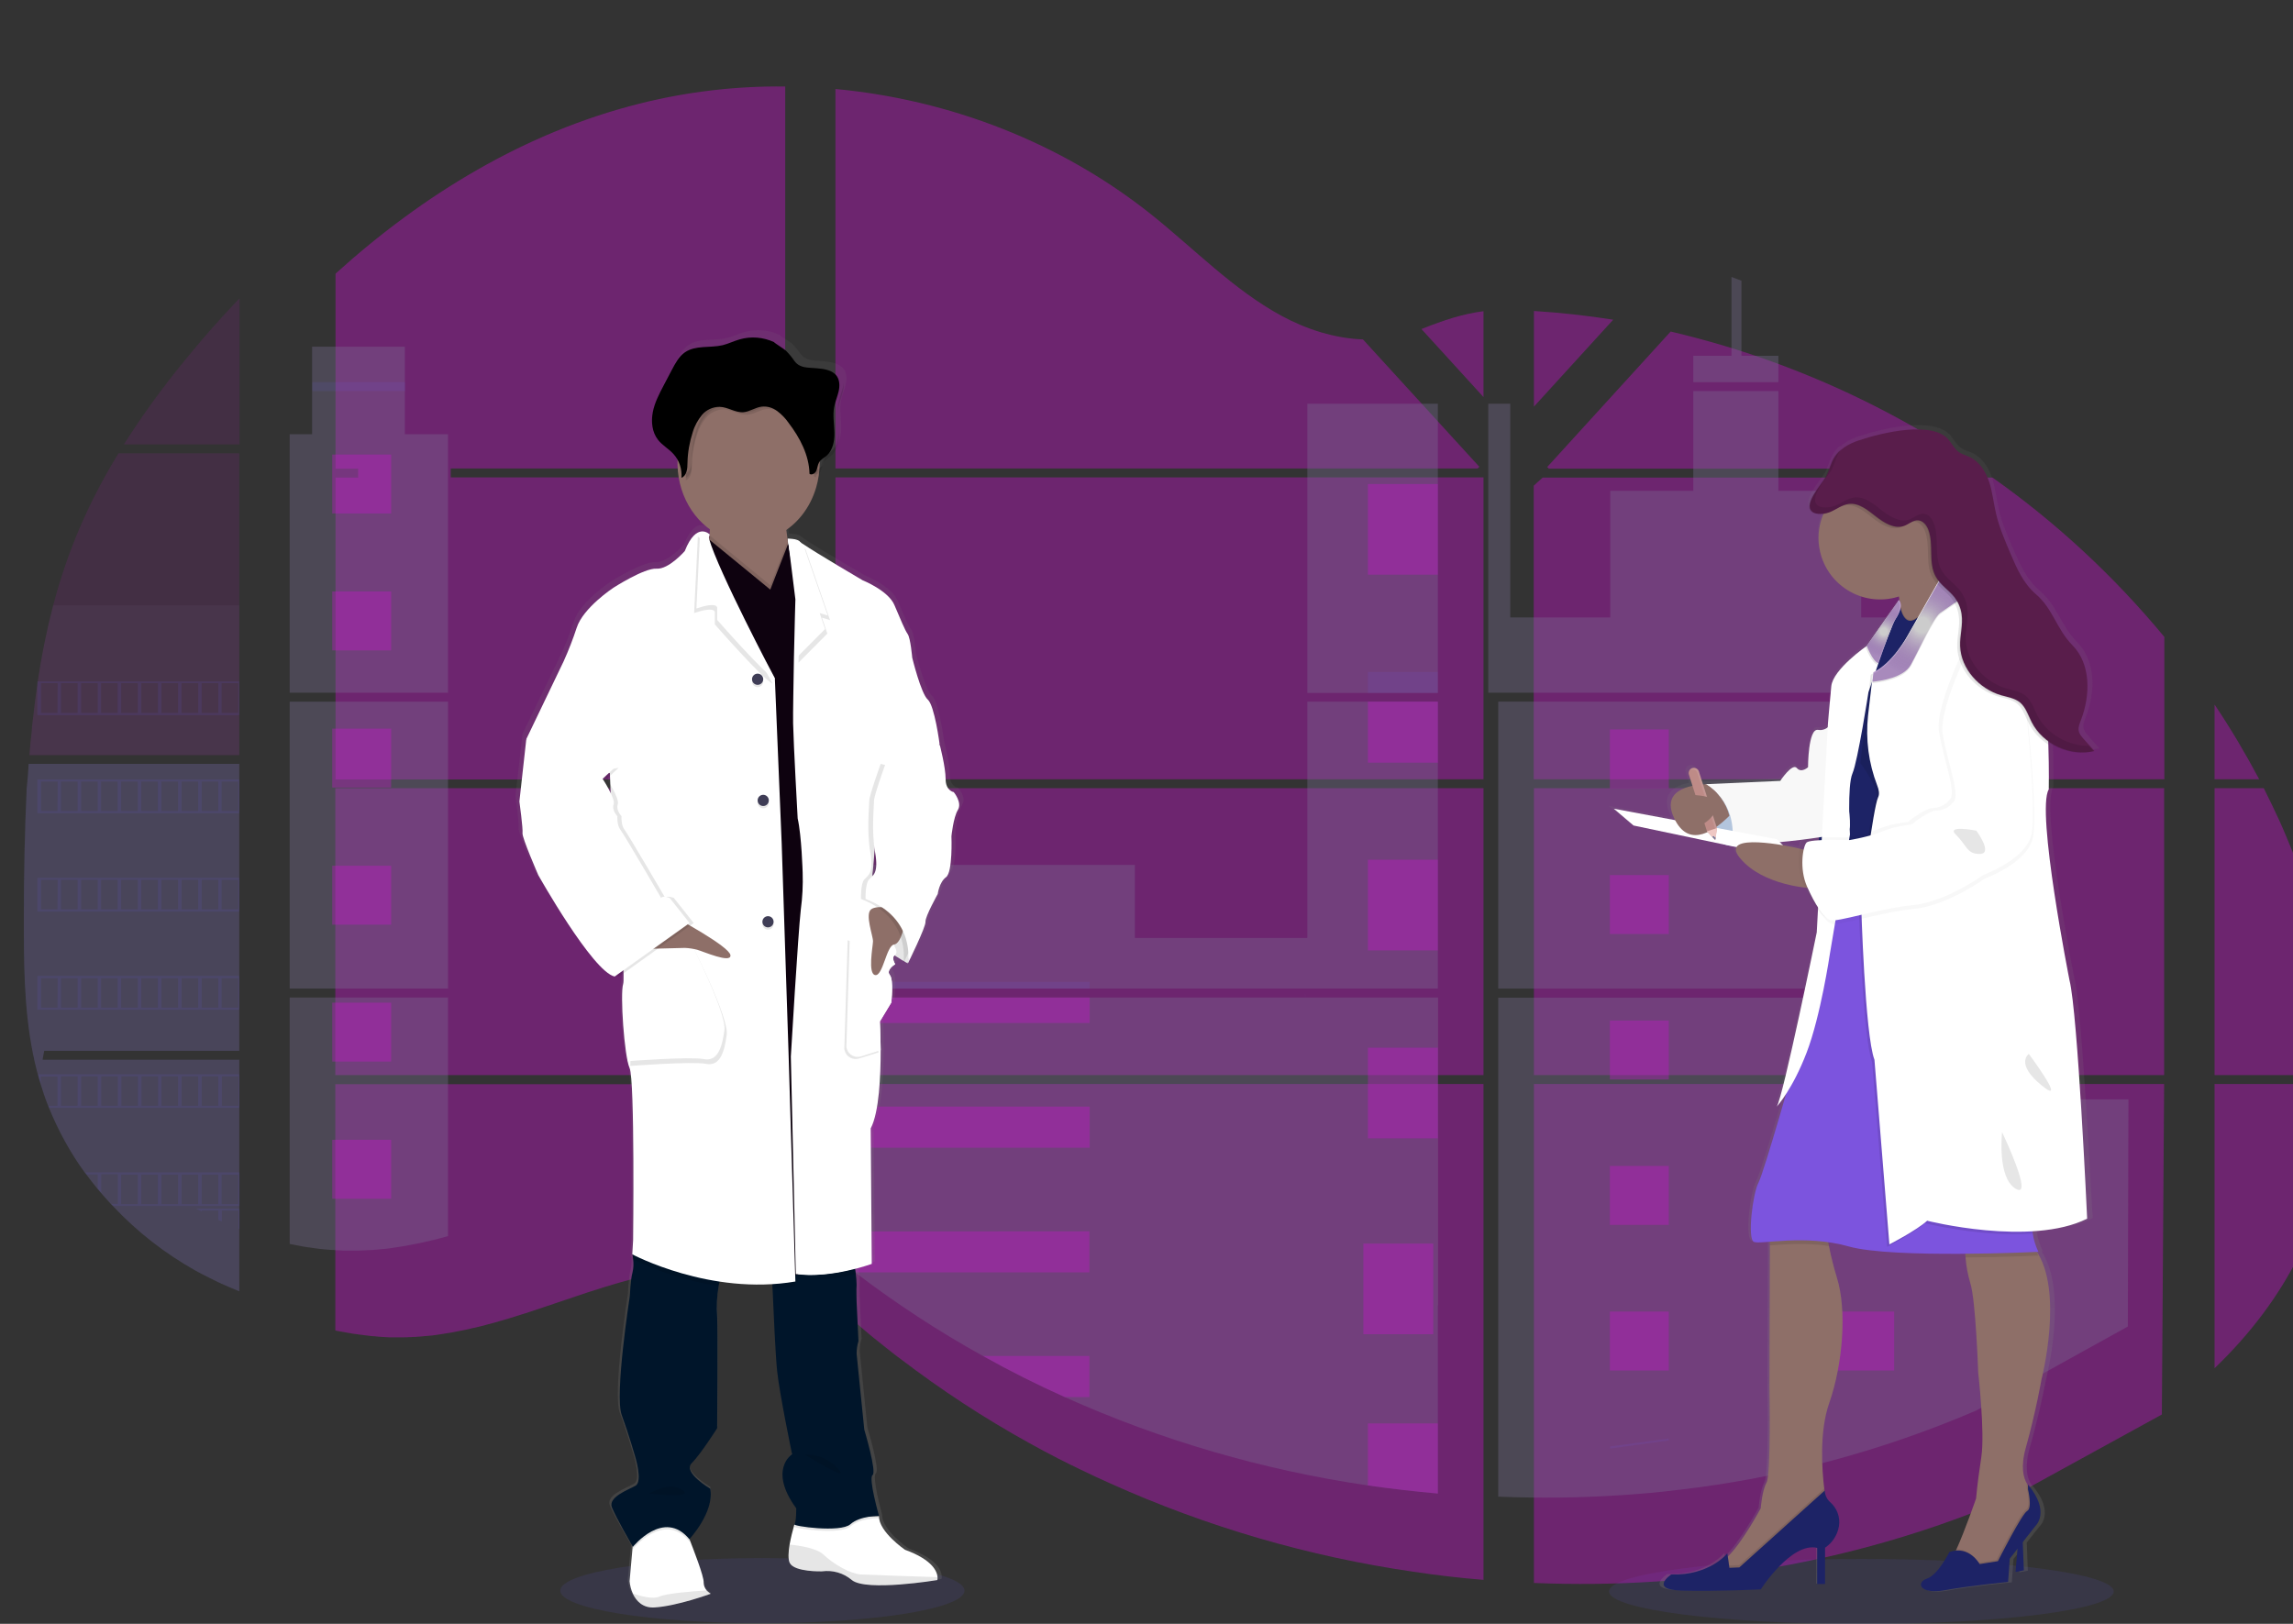 <?xml version="1.0" encoding="utf-8"?>
<!-- Generator: Adobe Illustrator 21.0.0, SVG Export Plug-In . SVG Version: 6.00 Build 0)  -->
<svg version="1.1" id="b098510b-f452-4b85-993b-a1bbfe267c61"
	 xmlns="http://www.w3.org/2000/svg" xmlns:xlink="http://www.w3.org/1999/xlink" x="0px" y="0px" viewBox="0 0 1105 782.7"
	 style="enable-background:new 0 0 1105 782.7;" xml:space="preserve">
<rect x="0" y="0" width="1105" height="782.7" fill="#333333" stroke="none"/>
<style type="text/css">
	.st0{opacity:0.1;fill:#6C63FF;enable-background:new    ;}
	.st1{opacity:0.1;fill:#DB0CDE;enable-background:new    ;}
	.st2{opacity:0.35;fill:#DB0CDE;}
	.st3{opacity:0.1;fill:#7C7194;enable-background:new    ;}
	.st4{opacity:0.25;fill:#7C7194;enable-background:new    ;}
	.st5{opacity:0.35;fill:#7C7194;enable-background:new    ;}
	.st6{opacity:0.36;fill:#7C7194;enable-background:new    ;}
	.st7{opacity:0.35;fill:#7C7194;}
	.st8{opacity:0.3;fill:#DB0CDE;}
	.st9{fill:url(#SVGID_1_);}
	.st10{fill:#FFFFFF;}
	.st11{opacity:0.1;enable-background:new    ;}
	.st12{fill:#8E6F68;}
	.st13{fill:#00152A;}
	.st14{opacity:0.1;fill:#8E6F68;enable-background:new    ;}
	.st15{fill:#0E020F;}
	.st16{fill:#3F3D56;}
	.st17{opacity:0.1;}
	.st18{fill:#535461;}
	.st19{fill:#9D9CB5;}
	.st20{fill:none;stroke:#535461;stroke-width:2;stroke-miterlimit:10;}
	.st21{fill:url(#SVGID_2_);}
	.st22{fill:#1D2366;}
	.st23{fill:#7C54DE;}
	.st24{fill:#C7DAF5;}
	.st25{opacity:3.000000e-02;enable-background:new    ;}
	.st26{fill:#FFB0B1;}
	.st27{fill:url(#SVGID_3_);}
	.st28{fill:#591D4B;}
	.st29{fill:url(#SVGID_4_);}
	.st30{fill:#BE8B87;}
	.st31{opacity:0.1;fill:#FFFFFF;enable-background:new    ;}
	.st32{fill:#EFC8C4;}
	.st33{fill:#727A9C;}
</style>
<title>medicine</title>
<ellipse class="st0" cx="367.4" cy="766.7" rx="97.4" ry="15.7"/>
<ellipse class="st0" cx="897" cy="767.1" rx="121.6" ry="15.7"/>
<path class="st0" d="M13.8,368.2h101.5v138.3H21.3c-0.3,1.4-0.5,2.8-0.8,4.3h94.8v111.6c-0.2,0-0.3-0.1-0.5-0.2
	c-2.7-1.1-5.3-2.2-8-3.4l-1.7-0.8c-2.7-1.3-5.3-2.6-8-4c-0.9-0.5-1.9-1-2.8-1.5c-14.8-8.3-28.3-18.8-39.9-31.2c-0.3-0.3-0.7-0.7-1-1
	c-1.6-1.8-3.2-3.5-4.8-5.4l-1.7-2c-1.8-2.2-3.6-4.5-5.3-6.8c-0.3-0.3-0.5-0.7-0.8-1c-7-9.6-12.7-20.1-17.2-31.1
	c-0.1-0.3-0.3-0.7-0.4-1c-1.4-3.5-2.6-7.1-3.7-10.7c-0.5-1.5-0.9-3-1.3-4.6c-0.1-0.5-0.3-0.9-0.4-1.4c-5.7-22.2-6.3-45.2-6.3-68.1
	c0-2.7,0-5.4,0-8c0-9.3,0.1-18.6,0.3-27.9c0-2.4,0.1-4.8,0.2-7.2c0.1-6.1,0.3-12.3,0.6-18.4c0.1-1.7,0.1-3.4,0.2-5.1
	c0-1,0-2,0.2-2.9C13.4,375.3,13.6,371.7,13.8,368.2z"/>
<path class="st1" d="M115.3,214.2H59.7c9-14.2,18.9-27.8,29.6-40.8c8.3-10.2,17-20.1,26.1-29.6V214.2z"/>
<path class="st1" d="M115.3,218.5v145.5H14.2c0-0.4,0.1-0.9,0.1-1.3c0.1-1.1,0.2-2.3,0.3-3.4c0.1-1.3,0.2-2.7,0.4-4s0.3-2.9,0.4-4.4
	s0.3-2.9,0.5-4.4s0.3-2.9,0.5-4.3s0.3-2.9,0.5-4.3c0.2-1.2,0.3-2.4,0.5-3.6c0.2-1.7,0.5-3.4,0.7-5.1c0-0.3,0.1-0.5,0.1-0.8
	c1.8-12.3,4.3-24.5,7.4-36.5c3.3-12.6,7.5-25,12.6-37c5.4-12.6,11.7-24.7,18.9-36.4L115.3,218.5z"/>
<path class="st2" d="M161.6,379.9v138.3h216.8V379.9H161.6z M161.6,522.5v118.8c1.2,0.3,2.5,0.5,3.7,0.7c1.7,0.3,3.3,0.6,5,0.9
	c0.3,0,0.6,0.1,1,0.1c0.7,0.1,1.3,0.2,2,0.3c1.7,0.2,3.3,0.4,5,0.6c0.8,0.1,1.6,0.2,2.4,0.2l1.9,0.2l0,0c1.1,0.1,2.1,0.1,3.1,0.2
	c0.6,0,1.3,0.1,1.9,0.1c0.5,0,1,0,1.5,0s1.3,0,1.9,0c0.9,0,1.7,0,2.6,0h1.1c0.9,0,1.7,0,2.6-0.1h0.1c0.6,0,1.2,0,1.8-0.1
	c0.2,0,0.3,0,0.5,0c0.5,0,1,0,1.5-0.1h0.4l3.4-0.3c1.1-0.1,2.2-0.2,3.3-0.3l2.3-0.3c9.3-1.3,18.4-3.3,27.4-5.8
	c20.2-5.6,40-13.5,60.2-19.3c26.1-7.5,55-11.1,80.3-2v-93.7H161.6z M378.4,225.9V41.7c-23.7-0.3-47.4,2.5-70.4,8.3
	c-54.9,13.8-104.1,43.7-146.3,81.9v94h10.9v4.3h-10.9v145.5h216.8V230.1H217.2v-4.3H378.4z M656.8,163.6
	c-13.6-0.5-27.1-4.8-39.3-11.4c-23.3-12.7-42-32.3-62.8-48.9c-43.3-34.5-97-55.3-152.1-60.4v182.9h309.5l0.8-0.8L656.8,163.6z
	 M685,158.6l29.9,32.8V150C704.9,151.3,696.1,154.2,685,158.6L685,158.6z M714.9,670.8V522.5h-63.7c-0.2-0.6-0.3-1.3-0.5-1.9
	c0.2,0.6,0.3,1.3,0.5,1.9H402.6v107.3c2.4,1.8,4.7,3.6,7,5.5l0,0c2.5,2,5,4.1,7.4,6.2l2.5,2.1c1.2,1,2.4,2,3.6,2.9
	c2.4,1.9,4.8,3.9,7.3,5.8c1.2,1,2.5,1.9,3.7,2.8c19.5,14.9,40.1,28.4,61.6,40.3c4.8,2.7,9.7,5.3,14.6,7.8c3.3,1.7,6.6,3.3,9.9,4.9
	c5,2.4,10,4.8,15,7l0,0c46.5,20.9,95.6,35.2,146,42.5c11.2,1.7,22.4,3,33.7,3.9L714.9,670.8l1,0L714.9,670.8z M402.6,230.1v145.5
	h312.3V230.1H402.6z M402.6,379.9v138.3h312.3V379.9H402.6z M739.2,149.9V196l38.2-41.9C764.7,152.1,752,150.7,739.2,149.9
	L739.2,149.9z M739.2,379.9v138.3h303.7V379.9L739.2,379.9z M1041.8,681.8l1.1-159.3H739.2V763c19.6,0.8,39.2,0.6,58.7-0.7l0,0h0.3
	c9.3-0.6,18.6-1.4,27.9-2.6h0.2c49.3-5.7,97.6-18.6,143.2-38.2 M1101.5,402.6c-1.1-2.7-2.3-5.4-3.5-8c-2.3-5-4.7-9.9-7.1-14.7h-23.7
	v138.3h59.9C1127,479,1117.1,439,1101.5,402.6L1101.5,402.6z M1067.2,522.5v137c16.9-16.2,31.1-34.7,41.4-55.8
	c12.3-25.5,18-53.1,18.5-81.2L1067.2,522.5z M1067.2,339.6v36h21.5C1082.1,363.2,1075,351.2,1067.2,339.6L1067.2,339.6z M861.2,177
	c-1.6-0.6-3.2-1.2-4.8-1.8c-16.8-6.2-33.9-11.3-51.3-15.4l-58.4,64.1l0,0l-1.1,1.2l0.8,0.8h207.8C925.2,205.9,894,189.5,861.2,177
	L861.2,177z M960.2,230.2H743.4l-4.3,3.9v141.5h37.3h0.1l0,0H1043V307C1018.9,277.9,991.1,252,960.2,230.2L960.2,230.2z"/>
<path class="st3" d="M115.3,291.8v72.1H14.2c0-0.4,0.1-0.9,0.1-1.3c0.1-1.1,0.2-2.3,0.3-3.4c0.1-1.3,0.2-2.7,0.4-4s0.3-2.9,0.4-4.4
	s0.3-2.9,0.5-4.4s0.3-2.9,0.5-4.3s0.3-2.9,0.5-4.3c0.2-1.2,0.3-2.4,0.5-3.6c0.2-1.7,0.5-3.4,0.7-5.1c0-0.3,0.1-0.5,0.1-0.8
	c1.8-12.3,4.3-24.5,7.4-36.5L115.3,291.8z"/>
<path class="st4" d="M13.8,368.2h101.5v138.3H21.3c-0.3,1.4-0.5,2.8-0.8,4.3h94.8v111.6c-0.2,0-0.3-0.1-0.5-0.2
	c-2.7-1.1-5.3-2.2-8-3.4l-1.7-0.8c-2.7-1.3-5.3-2.6-8-4c-0.9-0.5-1.9-1-2.8-1.5c-14.8-8.3-28.3-18.8-39.9-31.2c-0.3-0.3-0.7-0.7-1-1
	c-1.6-1.8-3.2-3.5-4.8-5.4l-1.7-2c-1.8-2.2-3.6-4.5-5.3-6.8c-0.3-0.3-0.5-0.7-0.8-1c-7-9.6-12.7-20.1-17.2-31.1
	c-0.1-0.3-0.3-0.7-0.4-1c-1.4-3.5-2.6-7.1-3.7-10.7c-0.5-1.5-0.9-3-1.3-4.6c-0.1-0.5-0.3-0.9-0.4-1.4c-5.7-22.2-6.3-45.2-6.3-68.1
	c0-2.7,0-5.4,0-8c0-9.3,0.1-18.6,0.3-27.9c0-2.4,0.1-4.8,0.2-7.2c0.1-6.1,0.3-12.3,0.6-18.4c0.1-1.7,0.1-3.4,0.2-5.1
	c0-1,0-2,0.2-2.9C13.4,375.3,13.6,371.7,13.8,368.2z"/>
<polygon class="st5" points="215.9,209.3 215.9,333.9 139.6,333.9 139.6,209.3 150.4,209.3 150.4,167.1 195.1,167.1 195.1,209.3 "/>
<rect x="139.6" y="338.2" class="st6" width="76.3" height="138.3"/>
<path class="st5" d="M139.6,480.8h76.3v115c-9,2.6-18.2,4.5-27.4,5.8l-2.3,0.3c-1.1,0.1-2.2,0.2-3.3,0.3s-2.2,0.2-3.4,0.3h-0.4
	c-0.5,0-1,0.1-1.5,0.1h-0.5c-0.6,0-1.2,0.1-1.8,0.1l0,0c-0.9,0-1.7,0.1-2.6,0.1c-0.4,0-0.7,0-1.1,0c-0.9,0-1.7,0-2.6,0h-1.9
	c-0.5,0-1,0-1.5,0l-1.9-0.1c-1,0-2.1-0.1-3.1-0.2l0,0l-1.9-0.1l-2.4-0.2c-1.7-0.2-3.4-0.3-5-0.6l-2-0.3l-1-0.1
	c-1.7-0.3-3.3-0.5-5-0.9c-1.2-0.2-2.4-0.5-3.7-0.7L139.6,480.8z"/>
<rect x="630" y="194.6" class="st5" width="62.9" height="139.4"/>
<polygon class="st7" points="692.9,338.2 692.9,476.5 380.6,476.5 380.6,416.9 546.9,416.9 546.9,452.1 630,452.1 630,338.2 "/>
<path class="st7" d="M693.9,629.1h-1v90.8c-11.3-1-22.5-2.3-33.7-3.9c-50.4-7.4-99.6-21.7-146.1-42.6c-13.4-6-26.6-12.6-39.4-19.8
	c-21.5-11.9-42.1-25.4-61.6-40.3c-4.9-3.8-9.7-7.6-14.5-11.5c-3.3-2.7-6.6-5.5-9.9-8.3c-2.3-1.9-4.6-3.7-7-5.5V480.8h248.6
	c-0.2-0.6-0.3-1.3-0.5-1.9c0.2,0.6,0.4,1.3,0.5,1.9h63.7v148.3C693.2,629.1,693.5,629.1,693.9,629.1z"/>
<path class="st5" d="M857,184.2h-41v-12.7h18.4v-38c1.6,0.6,3.2,1.2,4.8,1.8v36.2H857V184.2z"/>
<path class="st5" d="M955.8,333.9H754.5c0,0,0,0,0.1,0l-0.1,0h-37.3V194.6h10.6v103H776v-61H816v-48.1h41v48.1h39.9v61h58.8V333.9z"
	/>
<path class="st5" d="M722,338.2v138.3h238.6V338.2H722z M1025.4,639.4l0.3-109.5h-65.1v-49H722v240.5c19.6,0.8,39.2,0.6,58.7-0.7
	l0,0h0.3c9.3-0.6,18.6-1.4,27.9-2.6h0.2c49.3-5.7,97.6-18.6,143.2-38.2"/>
<rect x="659.2" y="233.3" class="st8" width="33.7" height="43.7"/>
<rect x="659.2" y="323.9" class="st0" width="33.7" height="10.1"/>
<rect x="659.2" y="338.2" class="st8" width="33.7" height="29.4"/>
<rect x="659.2" y="414.4" class="st8" width="33.7" height="43.7"/>
<rect x="659.2" y="505" class="st8" width="33.7" height="43.7"/>
<path class="st8" d="M690.7,632.9c0.3,0,0.7,0,1,0.1L690.7,632.9v10.2H657v-43.7h33.7V632.9z"/>
<path class="st8" d="M692.9,686.1v33.8c-11.3-1-22.5-2.3-33.7-3.9v-29.9H692.9z"/>
<rect x="380.6" y="473.3" class="st0" width="144.5" height="3.2"/>
<rect x="380.6" y="480.8" class="st8" width="144.5" height="12.3"/>
<rect x="380.6" y="533.4" class="st8" width="144.5" height="19.8"/>
<path class="st8" d="M525,593.5v19.8H412c-4.9-3.7-9.8-7.6-14.5-11.5c-3.3-2.7-6.6-5.5-9.9-8.2L525,593.5z"/>
<path class="st8" d="M525,653.6v19.8h-11.9c-13.4-6-26.5-12.6-39.4-19.8L525,653.6z"/>
<rect x="775.8" y="351.6" class="st8" width="28.4" height="28.4"/>
<rect x="160.1" y="219.1" class="st8" width="28.4" height="28.4"/>
<rect x="160.1" y="285.1" class="st8" width="28.4" height="28.4"/>
<rect x="160.1" y="351.2" class="st8" width="28.4" height="28.4"/>
<rect x="160.1" y="417.3" class="st8" width="28.4" height="28.4"/>
<rect x="160.1" y="483.3" class="st8" width="28.4" height="28.4"/>
<rect x="160.1" y="549.4" class="st8" width="28.4" height="28.4"/>
<rect x="884.4" y="351.6" class="st0" width="28.4" height="28.4"/>
<rect x="775.8" y="421.8" class="st8" width="28.4" height="28.4"/>
<rect x="884.4" y="421.8" class="st0" width="28.4" height="28.4"/>
<rect x="775.8" y="491.9" class="st8" width="28.4" height="28.4"/>
<rect x="884.4" y="491.9" class="st0" width="28.4" height="28.4"/>
<rect x="775.8" y="562" class="st8" width="28.4" height="28.4"/>
<rect x="884.4" y="562" class="st0" width="28.4" height="28.4"/>
<rect x="775.8" y="632.2" class="st8" width="28.4" height="28.4"/>
<rect x="884.4" y="632.2" class="st8" width="28.4" height="28.4"/>
<polygon class="st0" points="776,698.2 775.9,697.2 804.1,693.4 804.2,694.3 "/>
<path class="st0" d="M18,328.4v16.3h97.3v-16.3H18z M27.7,343.6h-7.9v-14.3h8L27.7,343.6z M37.4,343.6h-8v-14.3h8V343.6z
	 M47.1,343.6h-8v-14.3h8V343.6z M56.7,343.6h-8v-14.3h8L56.7,343.6z M66.4,343.6h-8v-14.3h8V343.6z M76.1,343.6h-8v-14.3h8V343.6z
	 M85.8,343.6h-8v-14.3h8V343.6z M95.5,343.6h-8v-14.3h8V343.6z M105.2,343.6h-8v-14.3h8V343.6z M114.8,343.6h-8v-14.3h8V343.6z"/>
<path class="st0" d="M18,375.7V392h97.3v-16.3H18z M27.7,390.9h-7.9v-14.2h8L27.7,390.9z M37.4,390.9h-8v-14.2h8V390.9z M47.1,390.9
	h-8v-14.2h8V390.9z M56.7,390.9h-8v-14.2h8L56.7,390.9z M66.4,390.9h-8v-14.2h8V390.9z M76.1,390.9h-8v-14.2h8V390.9z M85.8,390.9
	h-8v-14.2h8V390.9z M95.5,390.9h-8v-14.2h8V390.9z M105.2,390.9h-8v-14.2h8V390.9z M114.8,390.9h-8v-14.2h8V390.9z"/>
<path class="st0" d="M18,423.1v16.3h97.3v-16.3H18z M27.7,438.3h-7.9v-14.2h8L27.7,438.3z M37.4,438.3h-8v-14.2h8V438.3z
	 M47.1,438.3h-8v-14.2h8V438.3z M56.7,438.3h-8v-14.2h8L56.7,438.3z M66.4,438.3h-8v-14.2h8V438.3z M76.1,438.3h-8v-14.2h8V438.3z
	 M85.8,438.3h-8v-14.2h8V438.3z M95.5,438.3h-8v-14.2h8V438.3z M105.2,438.3h-8v-14.2h8V438.3z M114.8,438.3h-8v-14.2h8V438.3z"/>
<path class="st0" d="M18,470.4v16.3h97.3v-16.3H18z M27.7,485.7h-7.9v-14.2h8L27.7,485.7z M37.4,485.7h-8v-14.2h8V485.7z
	 M47.1,485.7h-8v-14.2h8V485.7z M56.7,485.7h-8v-14.2h8L56.7,485.7z M66.4,485.7h-8v-14.2h8V485.7z M76.1,485.7h-8v-14.2h8V485.7z
	 M85.8,485.7h-8v-14.2h8V485.7z M95.5,485.7h-8v-14.2h8V485.7z M105.2,485.7h-8v-14.2h8V485.7z M114.8,485.7h-8v-14.2h8V485.7z"/>
<path class="st0" d="M18.4,517.8c0.4,1.5,0.8,3.1,1.3,4.6v-3.5h8V533h-4.3c0.1,0.3,0.3,0.7,0.4,1h91.5v-16.2H18.4z M37.4,533h-8
	v-14.2h8V533z M47.1,533h-8v-14.2h8V533z M56.8,533h-8v-14.2h8L56.8,533z M66.5,533h-8v-14.2h8V533z M76.2,533h-8v-14.2h8V533z
	 M85.8,533h-8v-14.2h8V533z M95.5,533h-8v-14.2h8V533z M105.2,533h-8v-14.2h8V533z M114.9,533h-8v-14.2h8V533z"/>
<path class="st0" d="M41,565.1c0.3,0.3,0.5,0.7,0.8,1h5.3v6.8c0.6,0.7,1.1,1.4,1.7,2v-8.9h8v14.3h-3.2c0.3,0.3,0.6,0.7,1,1h60.8
	v-16.2H41z M66.4,580.4h-8v-14.2h8V580.4z M76.1,580.4h-8v-14.2h8V580.4z M85.8,580.4h-8v-14.2h8V580.4z M95.5,580.4h-8v-14.2h8
	V580.4z M105.2,580.4h-8v-14.2h8V580.4z M114.8,580.4h-8v-14.2h8V580.4z"/>
<path class="st0" d="M94.4,582.5c0.9,0.5,1.8,1,2.8,1.5v-0.5h8v4.5l1.7,0.8v-5.3h8v8.7c0.2,0.1,0.3,0.1,0.5,0.2v-9.8L94.4,582.5z"/>
<path class="st0" d="M754.5,333.9L754.5,333.9L754.5,333.9L754.5,333.9z M692.9,629.1L692.9,629.1h1H692.9z M628.6,478.9
	c0.2,0.6,0.3,1.3,0.5,1.9l0,0C629,480.2,628.8,479.5,628.6,478.9z M754.5,333.9L754.5,333.9L754.5,333.9L754.5,333.9z M150.5,184.2
	v4.3h44.7v-4.3H150.5z M692.9,629.1L692.9,629.1h1H692.9z M628.6,478.9c0.2,0.6,0.3,1.3,0.5,1.9l0,0
	C629,480.2,628.8,479.5,628.6,478.9z M754.5,333.9L754.5,333.9L754.5,333.9L754.5,333.9z M692.9,629L692.9,629h1H692.9z
	 M628.6,478.9c0.2,0.6,0.3,1.3,0.5,1.9l0,0C629,480.2,628.8,479.5,628.6,478.9z"/>
<linearGradient id="SVGID_1_" gradientUnits="userSpaceOnUse" x1="403.581" y1="-49.479" x2="403.581" y2="565.841" gradientTransform="matrix(1 0 0 -1 -47.24 725.37)">
	<stop  offset="0" style="stop-color:#808080;stop-opacity:0.25"/>
	<stop  offset="0.54" style="stop-color:#808080;stop-opacity:0.12"/>
	<stop  offset="1" style="stop-color:#808080;stop-opacity:0.1"/>
</linearGradient>
<path class="st9" d="M461.6,379.7c0,0-3.9-0.5-3.9-6.3s-2.8-16.5-2.8-16.5l0,0c0,0-2.4-18.7-5.8-21.6s-7.7-20.3-7.7-20.3
	s-0.7-9.4-2.3-11.5s-3.5-7-6.6-14.1s-15.6-12-15.6-12s-22.7-13.2-29.1-17.5l0,0c-0.6-0.4-1.1-0.8-1.6-1.2c-1.1-1.5-6-1.5-6-1.5
	c-0.5-3.2-1-6.9-1.2-10.3c0-0.4,0-0.7,0-1.1c7.2-4.2,12.6-10.9,15.2-18.8c0.1-0.4,0.2-0.8,0.3-1.2c0.9-0.3,1.6-0.9,2-1.8
	c0.6-1.3,0.6-2.8,1.3-4c0.8-1.4,2.4-2.2,3.7-3.3c3.2-2.7,4-7.3,3.9-11.4c-0.1-3.4-0.6-6.7-0.4-10.1l0.1-0.8c0.1-0.5,0.1-1,0.2-1.5
	c0.5-2.5,1.6-4.8,2.2-7.3s0.7-5.2-0.7-7.4c-2-3.1-6.3-3.7-10.1-4.1c-4.3-0.4-8,0.1-10.8-3.4c-1.3-1.8-2.7-3.6-4.3-5.2
	c-0.6-0.5-6-3.8-6-4.1c-5.3-2.5-11.3-2.9-17-1.3c-2.8,0.8-5.5,2.2-8.3,2.8c-6.2,1.5-13.3-0.1-18.5,3.4c-2.9,2-4.7,5.2-6.3,8.3
	c-1.3,2.6-2.7,5.1-4.1,7.6c-2.2,4.2-4.5,8.4-5.4,13.1c-0.2,1-0.3,2-0.4,3.1l0,0v0c0,0.4,0,0.7,0,1.1v0.5c0,0.4,0,0.7,0.1,1
	s0,0.4,0.1,0.6s0.1,0.7,0.1,1s0.2,0.9,0.3,1.3c0,0.2,0.1,0.4,0.2,0.5c0.1,0.3,0.2,0.7,0.4,1c0.1,0.2,0.1,0.4,0.2,0.5
	c0.1,0.4,0.3,0.7,0.5,1c0.1,0.1,0.1,0.3,0.2,0.4c0.3,0.5,0.6,0.9,0.9,1.3c2.1,2.7,5.3,4.4,7.6,6.9c0,0.1,0,0.2,0,0.3
	c0,0.3,0,0.5,0,0.8c0.3,11.3,6.1,21.8,15.6,28c0,0.4,0,0.8,0.1,1.1c0.2,3,0.2,5.9-0.1,8.9c-0.8-1-2-1.5-3.3-1.5
	c-0.4,0-0.9,0-1.3,0.1l-0.1-0.1l0,0v0.1c-2.2,0.5-4.9,2.8-7.5,9.3c0,0-7.9,8.9-13.9,8.5s-21.2,9.2-21.2,9.2s-14.8,9.6-18,19.4
	c-1.8,5.6-3.9,11-6.4,16.3l-18.3,37.8l0,0l-3.4,30c0,0,1.9,13.3,1.5,15.4s7.7,20.3,7.7,20.3s26.6,46.8,37.5,49.2l0.8-0.5
	c0.5,0.2,1,0.4,1.5,0.5l2.2-1.6c0.1,1.8,0.1,3.5-0.2,5.3c-1.5,4.6,0.6,34.8,3.2,40.7s1.7,83.4,1.7,83.4l-0.4,6.8c0,0,0,0.2,0.1,0.6
	l-0.1,1.6l0.3,0.1c0.3,2.2,0.2,4.4-0.3,6.5c-0.9,3-1.3,11.5-1.3,11.5s-7.5,47.9-3.9,57.5s6.6,20.2,6.6,20.2s3.8,12,0.2,14
	s-13.7,5.5-11.6,10.5c1.9,4.6,9.1,17,10.2,18.8l-0.1,1l-1.5,15.9c0.2,2.1,0.8,4.2,1.7,6.1c1.6,3.5,4.7,7.1,10.7,6.7
	c1-0.1,2.2-0.2,3.3-0.3c10.9-1.5,24.3-6.3,24.3-6.3c-0.7-0.4-1.3-1-1.9-1.6l0,0c-1.1-1-1.7-2.5-1.7-4c0.2-2.9-5.3-16.7-6.6-20.1
	c-0.2-0.5-0.3-0.8-0.3-0.8s12.4-12.9,10.3-24.4c0,0-13.7-8-9.2-12.4s12.6-17,12.6-17s0.4-47.2,0-54.2c-0.4-4.9-0.2-9.8,0.7-14.6
	c0.1-0.7,0.3-1.4,0.5-2.1c6.2,0.9,12.5,1.4,18.8,1.4c2.3,0,4.6,0,7-0.1c0,0.7,0,1.4,0.1,2.2c0.5,11.7,1.5,32.2,2.3,39.8
	c1.1,10.9,7.3,40.3,7.3,40.3s-11.8,7.6,2.1,26.3c0,0,0,6.8-0.9,7.8l0,0c-1,3.2-1.8,6.5-2.4,9.8c-0.6,3.5-0.8,7.1,0.1,8.9
	c2.3,4.4,15.8,4.1,15.8,4.1l0,0l0.3-0.1c5.1-0.5,10.3,1,14.3,4.3c5.1,4.1,24.6,2.3,35.1,1c4.1-0.5,6.9-1,6.9-1
	c0.1-0.5,0.2-1,0.1-1.4l0,0c-0.1-2.6-2.1-8.3-15.9-13.3c0,0-12.9-8.7-12.8-16.3h-0.3h-1.5c1.1-0.1,1.8,0,1.8,0s-5.1-18.5-3-20
	s-4.1-22-4.1-22s-3.5-34.4-3.7-36.8c0-2.1,0.3-4.1,0.9-6.1l-0.9-18.9c0,0-0.2-6.3,0-8.3c0-1.8-0.2-3.5-0.4-5.3
	c-0.1-0.7-0.2-1.4-0.3-2.2c4.9-1.2,8-2.4,8-2.4l-0.6-65.7c4.1-8,4.9-25.5,4.9-38c0-8-0.4-13.9-0.4-13.9l5.6-9.2c0,0,1.3-11-0.8-13.4
	c-0.9-1.1-0.5-2.2,0.3-3.2c0.4-0.3,0.8-0.6,1.2-0.8c0,0-0.1-0.1-0.1-0.2c0.4-0.3,0.8-0.6,1.3-0.9c0,0-2-3.1-0.2-4.4
	c1.7,1.1,3.2,2,4.3,2.7c-0.1,0.7-0.2,1.2-0.2,1.2l0.5-1c1.1,0.6,1.8,1,1.8,1s8.8-17.6,8.6-20.2s6-13.5,6-13.5s0.8-5.7,4.1-8.1
	s2.6-19.8,2.6-19.8s0.9-9.1,3.2-12.8S461.6,379.7,461.6,379.7z M292.8,372l0.2,4.2c-1-1.6-1.7-2.8-1.7-2.8L292.8,372z"/>
<path class="st10" d="M439.6,455.1l-2.2,9.2c0,0-17.3-8.8-20.4-20s5.2-15.5,5.2-15.5l16.1,6.8L439.6,455.1z"/>
<path class="st11" d="M439.6,455.1l-2.2,9.2c0,0-17.3-8.8-20.4-20s5.2-15.5,5.2-15.5l16.1,6.8L439.6,455.1z"/>
<path class="st10" d="M342.5,768.2c0,0-16,5.9-27,6.6c-5.8,0.4-8.9-3.2-10.5-6.6c-0.9-1.9-1.4-4-1.6-6l1.4-15.8l0.8-8.4l23.4-6.1
	l3.3,10.1l0.3,0.8c1.3,3.4,6.7,17.1,6.5,20c0,1.5,0.6,2.9,1.6,4C341.2,767.2,341.8,767.8,342.5,768.2z"/>
<path class="st10" d="M451.8,760.2c0,0.5,0,1-0.1,1.4c0,0-34.2,5.7-41.2,0c-4-3.4-9.2-4.9-14.4-4.2c0,0-13.2,0.4-15.5-4
	c-0.9-1.8-0.7-5.4-0.1-8.9c0.6-3.3,1.4-6.5,2.3-9.7l0.5-0.4l3.1-2.5l36.9-1.1h0.3c-0.2,7.5,12.5,16.2,12.5,16.2
	C449.6,751.9,451.6,757.6,451.8,760.2z"/>
<path class="st11" d="M451.8,760.2c0,0.5,0,1-0.1,1.4c0,0-34.2,5.7-41.2,0c-4-3.4-9.2-4.9-14.4-4.2c0,0-13.3,0.4-15.5-4
	c-0.9-1.8-0.7-5.4-0.1-8.9c5.1,0.5,13.1,1.8,16.3,4.8c4.8,4.6,12.9,9.2,17.9,9.6C418.5,759.1,441.8,759.9,451.8,760.2z"/>
<path class="st11" d="M342.5,768.2c0,0-16,5.9-27,6.6c-5.8,0.4-8.9-3.2-10.5-6.7c4.1,1.4,9.7,2.8,12.7,1.5c3.5-1.6,16-2.6,23-3
	C341.2,767.3,341.8,767.8,342.5,768.2z"/>
<path class="st12" d="M366.2,294.4c-13.2-5.1-30.2-22.1-25.9-30c0.9-2,1.5-4.2,1.6-6.4c0.3-3,0.3-6,0.1-9c-0.3-4.9-0.9-9.8-1.8-14.6
	c0,0,41.2,0.9,38.8,7c-0.7,1.8-0.8,4.9-0.6,8.3s0.7,7.4,1.2,10.7c0.7,4.5,1.4,8,1.4,8s-2.5,3.5-4,3.7S385.2,301.7,366.2,294.4z"/>
<path class="st11" d="M332.5,742.7l-0.3,0.3c-12.3-14.9-27.2,3.7-27.2,3.7l-0.2-0.4l0.8-8.4l23.4-6.1l3.3,10.1L332.5,742.7z"/>
<path class="st11" d="M423.6,731.8c0,0-9-0.2-13.8,4s-28,0.9-27,0c0.3-0.5,0.5-1,0.5-1.5l3.1-2.5l36.9-1.1
	C423.5,731.4,423.6,731.8,423.6,731.8z"/>
<path class="st13" d="M347.8,614.8c-0.7,1.7-1.2,3.4-1.5,5.1c-0.8,4.8-1.1,9.7-0.7,14.6c0.4,7,0,53.9,0,53.9s-7.9,12.5-12.3,16.9
	s9,12.3,9,12.3c2,11.4-10.1,24.3-10.1,24.3c-12.3-14.9-27.2,3.7-27.2,3.7s-8.1-14-10.1-19s7.9-8.5,11.4-10.5s-0.2-14-0.2-14
	s-3-10.5-6.5-20.1s3.9-57.2,3.9-57.2s0.4-8.5,1.3-11.4c0.5-2.1,0.6-4.3,0.3-6.5c-0.1-0.7-0.1-1.3-0.2-1.8s-0.1-0.6-0.1-0.6l0.1-0.2
	l5-9.3C309.9,595,350.2,608.9,347.8,614.8z"/>
<path class="st13" d="M423.6,730.7c0,0-9-0.2-13.8,4s-28,0.9-27,0s0.9-7.7,0.9-7.7c-13.6-18.6-2-26.1-2-26.1s-6.1-29.3-7.2-40.1
	c-0.8-7.6-1.7-28-2.2-39.6c-0.2-5-0.4-8.4-0.4-8.4l11.1-2.2l1.4-0.3l26.8-5.4c0,0,0.7,5,1.2,9.1c0.2,1.7,0.4,3.5,0.4,5.3
	c-0.2,2,0,8.3,0,8.3l0.9,18.8c-0.6,2-0.9,4-0.9,6.1c0.2,2.4,3.7,36.6,3.7,36.6s6.1,20.4,4,21.9S423.6,730.7,423.6,730.7z"/>
<path class="st14" d="M379.1,241.4c-0.7,1.8-0.8,4.9-0.6,8.3c-11.3,6.8-25.4,6.5-36.4-0.7c-0.3-4.9-0.9-9.8-1.8-14.6
	C340.3,234.4,381.5,235.3,379.1,241.4z"/>
<path class="st12" d="M395,223.2c0,4-0.6,8-1.7,11.8c-5.9,20-25.2,30.9-43.2,24.4c-13.8-5-23.2-19.1-23.6-35.2c0-0.3,0-0.6,0-0.9
	c-0.3-21,14.7-38.3,33.6-38.7c18.9-0.4,34.5,16.4,34.8,37.4C395,222.3,395,222.7,395,223.2L395,223.2z"/>
<path class="st11" d="M366.2,294.4c-13.2-5.1-30.2-22.1-25.9-30c0.9-2,1.5-4.2,1.6-6.4l18.1,14.9l11.2,9.2l8.5-21.6
	c0.7,4.5,1.4,8,1.4,8s-2.5,3.5-4,3.7S385.2,301.7,366.2,294.4z"/>
<polygon class="st15" points="412.9,360 397.9,613.5 378.2,614.8 327.2,467.8 335.6,293.3 337.3,256.4 360,275 371.2,284.2 
	379.9,261.9 396.2,276.1 "/>
<path class="st11" d="M347.8,614.8c-0.7,1.7-1.2,3.4-1.5,5.1c-14.3-2.2-28.2-6.6-41.3-12.9l-0.3-0.1l0.1-1.6l0-0.8l5-9.3
	C309.9,595.1,350.2,608.9,347.8,614.8z"/>
<path class="st11" d="M383.3,620c-3.7,0.6-7.4,1-11.1,1.3c-0.2-5-0.4-8.4-0.4-8.4l11.1-2.2L383.3,620z"/>
<path class="st11" d="M412.5,614c-7.1,1.8-18.1,3.9-27.9,2.6l-0.1-6.3l26.8-5.4C411.3,604.9,412,609.8,412.5,614z"/>
<path class="st11" d="M384.4,617.7c-41,7-78.6-13.1-78.6-13.1l0.4-6.8c0,0,0.9-77.1-1.6-83s-4.6-35.9-3.1-40.5s-5.3-73.6-5.3-73.6
	l-1.1-28l-40.3-16.3l18-37.5c2.4-5.3,4.5-10.7,6.3-16.2c3.1-9.7,17.7-19.3,17.7-19.3s14.9-9.6,20.8-9.2s13.6-8.5,13.6-8.5
	c5.7-14.5,10.9-8,10.9-8c0,0.7,0,0-0.3,2.1c-2,16,32.3,66.4,32.8,67.2l0,0l3.3,79.7l3.3,100.8L384.4,617.7z"/>
<path class="st10" d="M383.3,617.7c-41,7-78.6-13.1-78.6-13.1l0.4-6.8c0,0,0.9-77.1-1.7-83s-4.6-35.9-3.1-40.5s-5.3-73.6-5.3-73.6
	l-1.1-28l-40.3-16.4l18-37.5c2.4-5.3,4.5-10.7,6.3-16.2c3.1-9.7,17.7-19.3,17.7-19.3s14.9-9.6,20.8-9.2s13.6-8.5,13.6-8.5
	c5.7-14.5,12-8,12-8c0,0.7-0.6,1-0.3,2.1c4.4,15.5,31.2,66.4,31.7,67.2l0,0l3.3,79.7l3.3,100.8L383.3,617.7z"/>
<path class="st11" d="M372.3,329.5c-4.4-1.8-27.8-28.5-27.8-28.5v-6.1c-0.9-2-5.9-0.8-10,0.6l1.8-36.9l2,1.7
	C342.6,275.8,371.8,328.6,372.3,329.5z"/>
<path class="st10" d="M373.4,327.3c-4.4-1.8-27.8-28.5-27.8-28.5v-6.1c-0.9-2-5.9-0.8-10,0.6l1.8-36.9l2,1.7
	C343.8,273.5,372.9,326.4,373.4,327.3z"/>
<path class="st11" d="M305.9,460.3c0.5,0,28.5-2.9,28.5-2.9s16.9,33.3,15.8,41.4s-3.1,15.3-9.9,14s-36.6,1-36.6,1L305.9,460.3z"/>
<path class="st10" d="M304.8,458c0.5,0,28.5-2.9,28.5-2.9s16.9,33.3,15.8,41.4s-3.1,15.3-9.9,14s-36.6,1-36.6,1L304.8,458z"/>
<path class="st12" d="M325.8,442.4c0,0,25.7,13.8,26.2,18s-13.1-1.8-16-2.6c-1.9-0.5-3.9-0.8-5.9-0.9l-19.6,0.5L325.8,442.4z"/>
<circle class="st11" cx="365.1" cy="328.5" r="2.7"/>
<circle class="st16" cx="365.1" cy="327.4" r="2.7"/>
<circle class="st11" cx="370.1" cy="445.4" r="2.7"/>
<circle class="st16" cx="370.1" cy="444.3" r="2.7"/>
<circle class="st11" cx="367.8" cy="386.9" r="2.7"/>
<circle class="st16" cx="367.8" cy="385.8" r="2.7"/>
<path class="st10" d="M430,456.4c0,0,1.8,2.8,0,4s0.2,4.4,0.2,4.4s-4.6,2.7-2.6,5.1s0.7,13.3,0.7,13.3l-5.5,9.1
	c0,0,0.3,5.9,0.4,13.8c0,12.4-0.7,29.9-4.8,37.8l0.6,65.3c0,0-19.3,7.1-35.5,4.9l-2.4-104.8c0,0,3.5-59.4,4.8-70.8
	c0.8-5.9,1.1-11.9,0.9-17.9c0,0-0.5-17.8-2.4-26.1c0,0-2-35.9-2.2-45.8c-0.1-4.8,0.2-18.6,0.4-31.8c0.3-14.4,0.7-28,0.7-28
	l-3.6-28.9c0,0,3.6-0.4,4.8,1.1c0.5,0.5,1,0.9,1.6,1.2l0,0c6.3,4.3,28.6,17.4,28.6,17.4s12.3,4.9,15.3,11.9s5,12,6.4,14
	s2.2,11.4,2.2,11.4s4.2,17.3,7.5,20.2s5.7,21.6,5.7,21.6l-29.3,23c0,0-2.6,38.3-3.1,39.7S430,456.4,430,456.4z"/>
<path class="st10" d="M431.2,456.4c0,0,1.8,2.8,0,4s0.2,4.4,0.2,4.4s-4.6,2.7-2.6,5.1s0.7,13.3,0.7,13.3l-5.5,9.1
	c0,0,0.3,5.9,0.4,13.8c0,12.4-0.7,29.9-4.8,37.8l0.5,65.3c0,0-19.4,7.1-35.5,4.9l-2.4-104.8c0,0,3.5-59.4,4.8-70.8
	c0.8-5.9,1.1-11.9,0.9-17.9c0,0-0.5-17.8-2.4-26.1c0,0-2-35.9-2.2-45.8c-0.1-4.8,0.2-18.6,0.4-31.8c0.3-14.4,0.7-28,0.7-28
	l-4.8-29.3c0,0,4.8,0,5.9,1.5c0.5,0.5,1,0.9,1.6,1.2l0,0c6.3,4.3,28.6,17.4,28.6,17.4s12.3,4.9,15.3,11.9s5,12,6.4,14
	s2.2,11.4,2.2,11.4s4.2,17.3,7.5,20.2s5.7,21.5,5.7,21.5l-29.3,23c0,0-2.6,38.3-3.1,39.7S431.2,456.4,431.2,456.4z"/>
<path class="st11" d="M396.1,297.7l2.6,7.7l-13.9,14c0.3-14.4,0.7-28,0.7-28l-4.8-29.3c0,0,4.8,0,5.9,1.5c0.5,0.5,1,0.9,1.6,1.2l0,0
	l11.8,34.1L396.1,297.7z"/>
<path class="st10" d="M395,295.5l2.6,7.7l-13.9,14c0.3-14.4,0.7-28,0.7-28l-4.8-29.3c0,0,4.8,0,5.9,1.5c0.5,0.5,1,0.9,1.6,1.2l0,0
	l11.8,34.1L395,295.5z"/>
<path class="st11" d="M395,219.3c0,3.6-0.6,7.2-1.7,10.6c-0.4,0.1-0.8,0-1.1-0.3c-0.3-9-4.7-17.5-10.1-24.6
	c-1.5-2.2-3.4-4.1-5.5-5.7c-2.1-1.6-4.8-2.4-7.5-2.1c-3,0.4-5.6,2.4-8.7,2.7c-4,0.3-7.6-2.4-11.5-2.6c-3.3,0-6.4,1.5-8.5,3.9
	c-2.1,2.5-3.6,5.3-4.5,8.4c-1.6,4.7-2.4,9.6-2.5,14.6c0,2.8-0.3,6.3-2.9,7.3c0.4-4.2-1-8.3-3.8-11.4l-0.1-0.1c0-0.3,0-0.5,0-0.8
	c-0.3-18.9,14.7-34.5,33.6-34.8c18.9-0.3,34.5,14.7,34.8,33.6C395,218.5,395,218.9,395,219.3L395,219.3z"/>
<path d="M373,164.9c-5.2-2.4-11.1-2.9-16.6-1.3c-2.8,0.8-5.4,2.1-8.2,2.8c-6,1.4-13-0.1-18.1,3.4c-2.9,2-4.6,5.2-6.2,8.2l-4,7.6
	c-2.2,4.2-4.4,8.4-5.3,13c-0.9,4.6-0.4,9.7,2.5,13.4c2.1,2.7,5.3,4.4,7.5,6.9c2.8,3.1,4.1,7.2,3.8,11.4c2.6-1,2.9-4.5,2.9-7.3
	c0.1-5,1-9.9,2.5-14.6c0.9-3.1,2.5-6,4.5-8.4c2.1-2.5,5.2-3.9,8.5-3.9c4,0.1,7.6,2.9,11.5,2.6c3-0.3,5.7-2.3,8.7-2.7
	c2.7-0.3,5.3,0.5,7.5,2.1c2.1,1.6,4,3.5,5.5,5.7c5.5,7.2,9.9,15.6,10.1,24.6c1.1,0.8,2.8-0.3,3.3-1.5s0.6-2.8,1.3-4
	c0.8-1.4,2.4-2.2,3.6-3.2c3.1-2.7,3.9-7.2,3.8-11.3s-0.9-8.3-0.1-12.3c0.5-2.5,1.5-4.8,2.1-7.3s0.6-5.2-0.7-7.3
	c-2-3.1-6.2-3.7-9.9-4c-4.2-0.4-7.9,0.1-10.6-3.4c-1.2-1.8-2.7-3.6-4.2-5.1C378.3,168.5,373,165.2,373,164.9z"/>
<path class="st11" d="M266.3,375.8l-10.5-19.3l-3.3,29.8c0,0,1.8,13.2,1.5,15.3s7.5,20.2,7.5,20.2s26.1,46.5,36.8,48.9l36-25.8
	l-9.6-12.1c0,0-3.3-1.3-4.1,0c0,0-17.8-30.5-19.6-32.8s-1.5-6.6-1.5-6.6s-2.8-2.9-1.8-5.7s-5.3-12.3-5.3-12.3l5.7-5.3L266.3,375.8z"
	/>
<path class="st10" d="M256.4,354.3l-2.8,2.2l-3.3,29.8c0,0,1.8,13.2,1.5,15.3s7.6,20.2,7.6,20.2s26.1,46.5,36.8,48.9l36.1-25.8
	l-9.6-12.1c0,0-3.3-1.3-4.1,0c0,0-17.8-30.5-19.6-32.8s-1.5-6.6-1.5-6.6s-2.8-2.9-1.8-5.7s-5.3-12.3-5.3-12.3l5.7-5.3L256.4,354.3z"
	/>
<path class="st11" d="M427.7,471.1c2,2.4,0.7,13.3,0.7,13.3l-5.5,9.1c0,0,0.3,5.9,0.4,13.8l-9.3,2.9c-2.9,0.9-6-0.7-6.9-3.6
	c-0.2-0.6-0.3-1.2-0.2-1.8l1.6-51.6l21.6,8.3c-1.8,1.3,0.2,4.4,0.2,4.4S425.6,468.7,427.7,471.1z"/>
<path class="st10" d="M428.8,470c2,2.4,0.7,13.3,0.7,13.3l-5.5,9.1c0,0,0.3,5.9,0.4,13.8l-9.5,3c-2.8,0.9-5.9-0.7-6.8-3.6
	c-0.2-0.6-0.3-1.2-0.2-1.8l1.6-51.8l21.7,8.3c-1.9,1.3,0.2,4.4,0.2,4.4S426.8,467.5,428.8,470z"/>
<path class="st12" d="M435.9,445.4c0,0-1.5,9.4-5.1,9.9s-5.3,15.2-9,14.7s-1.2-13.6-1.1-16.2s-4-13.1-0.9-15.5s12.9,0,12.9,0
	L435.9,445.4z"/>
<path class="st11" d="M443.8,373.1l6.9-14c0,0,2.8,10.7,2.8,16.4s3.9,6.3,3.9,6.3s4.2,5,2,8.6s-3.1,12.7-3.1,12.7s0.7,17.3-2.6,19.7
	s-4,8.1-4,8.1s-6.1,10.9-5.9,13.4s-8.5,20.1-8.5,20.1s4.2-21.7-20.4-31.1c0,0-0.2-7.4,1.6-9.4s4.7-2.9,2.9-13.1s-0.5-22.4-0.5-24.9
	s5.5-17.7,5.5-17.7L443.8,373.1z"/>
<path class="st10" d="M446.8,357.1l6.1,2c0,0,2.8,10.7,2.8,16.4s3.9,6.3,3.9,6.3s4.2,5,2,8.6s-3.1,12.7-3.1,12.7s0.7,17.3-2.6,19.7
	s-4,8.1-4,8.1s-6.1,10.9-5.9,13.4s-8.5,20.1-8.5,20.1s4.2-21.7-20.4-31.1c0,0-0.2-7.4,1.7-9.4s4.7-2.9,2.9-13.1s-0.5-22.4-0.5-24.9
	s5.5-17.7,5.5-17.7L446.8,357.1z"/>
<path class="st11" d="M312.9,719.9c0,0,9.7-6.1,16-1.7S312.9,719.9,312.9,719.9z"/>
<path class="st11" d="M388,701.2c0,0,8.5-1.1,15.7,6.6S388,701.2,388,701.2z"/>
<g class="st17">
	<path d="M400.5,217.5c-1.2,1.1-2.8,1.8-3.6,3.2c-0.7,1.2-0.7,2.7-1.3,4s-2.2,2.4-3.3,1.5c-0.3-9-4.7-17.5-10.1-24.6
		c-1.5-2.2-3.4-4.1-5.5-5.7c-2.1-1.6-4.8-2.4-7.5-2.1c-3,0.4-5.6,2.4-8.7,2.7c-4,0.3-7.6-2.4-11.6-2.6c-3.3,0-6.4,1.5-8.5,3.9
		c-2.1,2.5-3.6,5.3-4.5,8.4c-1.6,4.7-2.4,9.6-2.5,14.6c-0.1,2.8-0.3,6.3-2.9,7.3c0.1,0.7,0.1,1.5,0,2.2c2.6-1,2.9-4.5,2.9-7.3
		c0.1-5,1-9.9,2.5-14.6c0.9-3.1,2.5-6,4.5-8.4c2.1-2.5,5.2-3.9,8.5-3.9c4,0.1,7.6,2.9,11.6,2.6c3-0.3,5.7-2.3,8.7-2.7
		c2.7-0.3,5.3,0.5,7.5,2.1c2.1,1.6,4,3.5,5.5,5.7c5.5,7.2,9.9,15.6,10.1,24.6c1.1,0.8,2.8-0.3,3.3-1.5s0.6-2.8,1.3-4
		c0.8-1.4,2.4-2.2,3.6-3.2c3.1-2.7,3.9-7.2,3.8-11.3c0-0.1,0-0.3,0-0.4C404.1,211.6,403.1,215.3,400.5,217.5z"/>
	<path d="M326.7,216.8c-2.3-2.5-5.4-4.2-7.5-6.9c-1.8-2.4-2.8-5.2-2.9-8.2c-0.3,3.7,0.7,7.4,2.9,10.4c2.1,2.7,5.3,4.4,7.5,6.9
		c2.2,2.5,3.5,5.6,3.8,8.9C330.7,223.9,329.4,219.9,326.7,216.8z"/>
	<path d="M406.2,186.6c-0.6,2.4-1.6,4.8-2.1,7.3c-0.3,1.7-0.4,3.3-0.3,5c0-1,0.1-1.9,0.3-2.8c0.5-2.5,1.5-4.8,2.1-7.3
		c0.3-1.4,0.5-2.8,0.3-4.1C406.5,185.3,406.4,186,406.2,186.6z"/>
</g>
<line class="st18" x1="129.6" y1="445.1" x2="135.9" y2="445.1"/>
<line class="st18" x1="135.9" y1="586.3" x2="129.6" y2="586.3"/>
<line class="st19" x1="91.1" y1="601.2" x2="90.6" y2="592.2"/>
<line class="st19" x1="174.9" y1="592.2" x2="174.3" y2="601.2"/>
<path class="st20" d="M60.8,546.5"/>
<path class="st20" d="M0.5,470.1"/>
<linearGradient id="SVGID_2_" gradientUnits="userSpaceOnUse" x1="940.705" y1="-41.719" x2="940.705" y2="520.308" gradientTransform="matrix(1 0 0 -1 -47.24 725.37)">
	<stop  offset="0" style="stop-color:#808080;stop-opacity:0.25"/>
	<stop  offset="0.54" style="stop-color:#808080;stop-opacity:0.12"/>
	<stop  offset="1" style="stop-color:#808080;stop-opacity:0.1"/>
</linearGradient>
<path class="st21" d="M999.7,471.7c0,0-16.5-82.1-10.2-92.4c0,0,0.2-9.5-0.2-21.6c0-0.5,0-0.9,0-1.4c1.1,0.7,2.3,1.4,3.5,2
	c5.8,3,12.5,3.9,18.9,2.4l-5-5.6c-1.2-1.3-2.4-2.8-2.7-4.5s0.5-3.3,1.1-4.9c4.8-12,5-27.1-4.2-36.3c-7.7-7.7-9.6-17.6-18-24.7
	c-6.1-5.1-9.5-12.7-12.7-20c-2.7-6.2-5.4-12.4-6.9-18.9c-1.2-5.1-1.7-10.4-3.3-15.4s-4.7-9.8-9.6-12.1c-1.7-0.8-3.6-1.2-5.2-2.3
	c-2.1-1.4-3.3-3.6-4.8-5.6c-7.6-10-32.9-4.1-44.9,0c-3.3,1-6.3,2.7-8.9,4.9l0.1-0.2c0.1-0.1,0.2-0.3,0.3-0.5
	c-1.3,1.1-2.4,2.3-3.4,3.8c-1.8,2.8-2.5,6-3.9,9c-1.8,3.5-11.5,13.5-7.3,17.5c0.3,0.3,0.6,0.5,1,0.6c1.6,0.7,3.3,0.8,5,0.5l-0.2,0.4
	c-1.4,3.5-2.2,7.3-2.2,11.1c0,16.4,13.5,29.8,30.3,29.8c3.1,0,6.3-0.5,9.3-1.4c0.1,0.4,0.1,0.8,0.2,1.1c0,0.1,0,0.3,0.1,0.5l0,0
	l-0.5,0.7c0,0-0.1-0.1-0.1-0.1l-15.7,21.9c-2.4,1.7-16.2,11.7-17,19.2c-0.8,8.2-1.6,17.8-1.6,17.8l-0.1,2.1c-1.4,1.2-3.2,1.7-5,1.4
	c-4.9-0.8-4.9,18-4.9,18s-3.3,3-5.5,0.4s-8.2,6.2-8.2,6.2l-37.1,1.6l0,0l-0.8,0l-2-6.2c-0.4-1.4-1.9-2.1-3.3-1.7
	c-0.2,0.1-0.3,0.1-0.5,0.2l-0.1,0.1l-0.3,0.2l-0.1,0.1c-0.1,0.1-0.1,0.1-0.2,0.2l-0.1,0.1l-0.1,0.1l0,0c-0.5,0.6-0.6,1.5-0.4,2.2
	l1.7,5.3c-7.2,1.4-14.5,5.5-8.5,16.7l-30.3-5.6l9.8,8.2l50.5,10.4c-0.7,1.2-0.2,2.9,1.9,5.4c9,10.6,25.4,13.4,32,14.2
	c1.7,3.9,3.9,7.6,6.5,11l-0.6,10.5c0,0-16.7,80.3-19.8,84.3c1.5-1.8,3-3.6,4.2-5.6c-4.8,16.5-11.6,39.1-13.4,42.4
	c-2.9,5.4-5.5,27.3-2.3,28.7c1,0.4,3.9,0.2,7.9-0.1v1.8l-0.2,68.6c0,0,0.8,42.1-1.4,46.1s-2.8,12.4-2.8,12.4s-9,16.6-16.1,23.3
	c0,0.1-0.1,0.1-0.2,0.1l-0.2-1.6c0,0-8.6,10.8-27.5,10.2c0,0-11.4,7.4,5.5,7.8s38.5-0.6,38.5-0.6s15.1-23,27.7-20v17.4h3.9V746
	c3.6-2.4,6.1-6.2,6.9-10.4c0.7-4.4-1-8.9-4.5-11.7c-1.6-1.4-2.4-3.4-2.5-5.5l-0.1,0.1c0-0.3-0.1-0.7-0.1-1.1
	c-1.1-9-2.5-27.6,2.4-41.3c6.7-18.8,8.8-45.1,3.9-60.7c-1.6-5-2.9-10.1-3.9-15.2c-0.1-0.7-0.2-1.3-0.3-1.8c3.3,0.5,6.7,1.1,9.9,2
	c11.3,3.1,36.2,3.7,57.4,3.5c0,0.6,0.1,1.2,0.2,1.8c0.4,4.2,1.2,8.4,2.4,12.5c2.7,8,3.9,43.3,3.9,43.3s3.4,29,1.6,40.8
	c-1,6.6-2,13.2-2.6,19.8v0.1c0,0-5.6,16-9.7,24.7c-0.1,0.2-0.2,0.4-0.3,0.7c-1.1,0.1-2.2,0.3-3.2,0.7c0,0-5.5,11-11,12.8
	s-3.7,7.8,8.8,5.6s31.2-4,31.2-4l0.8-11.2l3.8-4.8l-1,11.2l4.1-0.8l-0.5-13.6l6.2-7.8c0,0,7.6-6.7-3.7-19.9v0.3
	c-0.1-0.2-0.2-0.4-0.4-0.6v-0.1c-1.9-2.9-3.3-8.3-0.6-17.8c4.9-17.2,7.8-32.8,7.8-32.8s10.9-41.9-2.2-61.7h0.6
	c-1.3-2.8-2.3-5.7-2.8-8.8c-0.1-0.4-0.1-0.7-0.2-1.1c9.7-0.6,19.3-2.3,27.1-6.1C1008.2,586.9,1003.6,487.5,999.7,471.7z
	 M876.1,402.4v0.2l-2,0.1L876.1,402.4z M869.3,403.4c-0.3,0.1-0.6,0.2-0.9,0.4c-0.9,1.2-1.4,2.6-1.6,4.1l-3.1-0.7c0,0-2.2-0.5-5.3-1
	l-1.5-1.5C861,404.4,865.2,403.9,869.3,403.4z"/>
<polygon class="st22" points="972.5,743.5 971.3,757.7 975.3,756.9 974.7,741.5 "/>
<path class="st12" d="M881.5,676.3c-4.8,13.7-3.5,32.2-2.4,41.2c0.4,3.3,0.8,5.3,0.8,5.3s-7.2,16.4-7.8,17s-21.2,13.2-21.2,13.2
	l-14.4,8.4c0,0-14.6-6.4-7.6-8.6c1.4-0.6,2.7-1.5,3.8-2.6c7-6.7,15.8-23.2,15.8-23.2s0.6-8.4,2.8-12.4s1.4-45.9,1.4-45.9l0.2-68.3
	v-8.9l27.3,0.2c0.2,3,0.6,6,1.2,9c1,5.1,2.3,10.2,3.8,15.2C890.1,631.4,888.1,657.5,881.5,676.3z"/>
<path class="st11" d="M879.9,722.8c0,0-7.2,16.4-7.8,17s-21.2,13.2-21.2,13.2l-14.4,8.4c0,0-14.6-6.4-7.6-8.6
	c1.4-0.6,2.7-1.5,3.8-2.6l0.6,4.4l4.8-0.2l41-36.9C879.5,720.7,879.9,722.8,879.9,722.8z"/>
<path class="st22" d="M879.4,718.4l-41.2,37.1l-4.8,0.2l-1-7c0,0-8.4,10.8-27,10.2c0,0-11.2,7.4,5.4,7.8s37.7-0.6,37.7-0.6
	s14.8-23,27.2-20v17.4h3.8v-17.5c3.6-2.4,6-6.2,6.7-10.4c0.7-4.4-1-8.8-4.4-11.7C880.2,722.4,879.4,720.4,879.4,718.4z"/>
<path class="st12" d="M976.3,697.6c-2.7,9.5-1.2,14.8,0.6,17.7v0.1c2.3,3.5,4,7.5,4.8,11.7l0.2,0.9l-18.8,27.3l-10.2,4
	c0,0-16.4-5.6-13.4-7.2c0.8-0.4,1.9-2.5,3.3-5.3c4-8.7,9.5-24.6,9.5-24.6V722c0.6-6.6,1.5-13.2,2.5-19.7c1.8-11.8-1.5-40.7-1.5-40.7
	s-1.2-35.1-3.8-43.1c-1.2-4.1-2-8.2-2.3-12.4c-0.5-5-0.7-9.1-0.7-9.1s10.8-15,30.5,1.2c1.6,1.3,3,2.8,4.1,4.5
	c13.7,19.4,2.7,62.2,2.7,62.2S981.1,680.4,976.3,697.6z"/>
<path class="st11" d="M981.9,728l-18.8,27.3l-10.2,4c0,0-16.4-5.6-13.4-7.2c0.8-0.4,1.9-2.5,3.3-5.3c6.9-0.1,10.5,6.5,10.5,6.5
	l8.8-1.4c0,0,11.6-22.8,14.2-24.2s0.4-10.4,0.4-10.4v-2.3c0.1,0.1,0.1,0.2,0.2,0.3v0.1c2.3,3.5,4,7.5,4.8,11.7L981.9,728z"/>
<path class="st22" d="M954,753.9c0,0-5-9.2-14.6-5.8c0,0-5.4,11-10.8,12.8s-3.6,7.8,8.6,5.6s30.5-4,30.5-4l0.8-11.2l12.4-15.8
	c0,0,7.4-6.7-3.6-19.9v2.3c0,0,2.2,9-0.4,10.4s-14.1,24.2-14.1,24.2L954,753.9z"/>
<path class="st11" d="M880.3,591.6c0.2,3,0.6,6,1.2,9c-11.3-1.7-21.7-0.8-28.6-0.3v-8.9L880.3,591.6z"/>
<path class="st11" d="M982.3,605.2c0,0-16,0.8-35.1,0.9c-0.5-5-0.7-9.1-0.7-9.1s10.8-15,30.5,1.2c1.6,1.3,3,2.8,4.1,4.5
	C981.5,603.5,981.9,604.4,982.3,605.2z"/>
<path class="st23" d="M982.3,603.4c0,0-70.1,3.4-91.4-2.6s-42.5-0.8-45.7-2.2s-0.6-23.2,2.2-28.5s18.2-59.9,18.2-59.9l14.8-77.1
	l15.6-4.3l1.1-0.3l27.1-7.5l19.9-5.5c0,0,39.5,154.3,36.1,165.7c-1.2,4.4-1.4,8.9-0.6,13.4C980,597.6,981,600.6,982.3,603.4z"/>
<path class="st24" d="M828.8,380.4c0,0-14,15-3.4,23.4s17.6,0.8,17.6,0.8L828.8,380.4z"/>
<path class="st11" d="M828.8,380.4c0,0-14,15-3.4,23.4s17.6,0.8,17.6,0.8L828.8,380.4z"/>
<path class="st12" d="M941.9,281.8c0,0-1.6,1.6-4.1,3.9c-3.5,3.3-8.7,8.1-13.3,12.1c-6.4,5.6-11.7,9.7-9.8,6.2s1.5-9.6,0.6-15.3
	c-0.1-0.4-0.1-0.8-0.2-1.1c-0.8-4.2-1.8-8.3-3.1-12.4c0,0,10.3-13.4,16.1-18.6c2.1-2,3.6-2.8,3.7-1.4c0.1,1.9,1.5,6,3.2,10.4
	c0,0.1,0.1,0.3,0.2,0.4c1.2,3,2.5,6.1,3.6,8.7C940.5,278.7,941.9,281.8,941.9,281.8z"/>
<path class="st14" d="M935.1,265.9c-2,10.6-9.6,19.4-19.9,22.8c-0.8-4.6-1.9-9.1-3.3-13.5c0,0,19.5-25.1,19.8-20.1
	C931.8,257,933.3,261.3,935.1,265.9z"/>
<path class="st11" d="M913.3,295.4l2.5-3.5c0,0,1.7,10.2,7.8,5.7s6.4,33.8,6.4,33.8l-6.6,98.5l-47.6-2.9l1.3-47.6l5.4-24l13.3-34.9
	l7.9-11.5L913.3,295.4z"/>
<path class="st22" d="M930,331.9l-6,89.1l-0.6,9.4l-26.5-1.6l-1-0.1l-20-1.2l1.3-47.6l5.4-24l13.3-34.9l7.9-11.5l9.4-13.6l2.5-3.5
	c0,0,1.7,10.2,7.8,5.7l0.1-0.1l0,0C929.8,294.2,930,331.9,930,331.9z"/>
<path class="st10" d="M883.3,347.6c0,0-2.4,5-7.2,4.2s-4.8,18-4.8,18s-3.2,3-5.4,0.4s-8,6.2-8,6.2l-36.3,1.6c0,0,16.2,7.4,13,29.8
	c0,0,54.9-3.4,56.7-8.6S883.3,347.6,883.3,347.6z"/>
<path class="st25" d="M883.3,347.6c0,0-2.4,5-7.2,4.2s-4.8,18-4.8,18s-3.2,3-5.4,0.4s-8,6.2-8,6.2l-36.3,1.6c0,0,16.2,7.4,13,29.8
	c0,0,54.9-3.4,56.7-8.6S883.3,347.6,883.3,347.6z"/>
<polygon class="st10" points="777.7,389.8 787.2,397.9 866.1,414.5 856.3,404.5 "/>
<path class="st10" d="M913.4,298.5c-1.3,2-5.1,12.2-8.2,21.2c-2.6,7.5-4.8,14-4.8,14s-5.1,33.1-7.7,39.1s-1.2,29.4-1.2,29.4
	l-9.7,57.7c0,0-4.4,29.8-11.2,47.5c-6.7,17.5-14.1,25.7-14.4,26c3-4.1,19.3-84,19.3-84l5.4-100.8c0,0,0.8-9.6,1.6-17.8
	s17-19.4,17-19.4l15.6-22.2C916.9,291.3,915.8,294.9,913.4,298.5z"/>
<path class="st12" d="M872.7,428.1c0,0-23-1-34.1-14.4s25.8-5.3,25.8-5.3l9.6,2.2L872.7,428.1z"/>
<path class="st11" d="M980.1,581.2c-1.2,4.4-1.4,8.9-0.6,13.4c-25.1,1.8-51.9-5-51.9-5c-5,4.6-18.2,11.4-18.2,11.4l-7.2-89
	c-4.6-12-6.4-74.9-6.4-74.9s0.4-3.3,1-8.2c0-0.1,0-0.3,0-0.4c1.8-13.8,5.3-39.6,7.1-43.1c2.4-4.8-7.4-17.6-7.4-17.6l4.5-38l0.5-4.6
	c9.4-4.2,16.6-17.6,16.6-17.6l5.5-9.7l0,0c6-3.9,6.3,33.9,6.3,33.9l-6,89.1l19.9-5.5C943.9,415.6,983.5,569.8,980.1,581.2z"/>
<path class="st10" d="M1005.8,587.4c-27.3,13.6-77.1,1-77.1,1c-5,4.6-18.2,11.4-18.2,11.4l-7.2-89c-4.6-12-6.4-74.9-6.4-74.9
	s5.8-46.9,8.2-51.7c0.7-1.4,0.4-3.5-0.5-5.7c-4.1-10.7-5.6-22.1-4.4-33.5l1.9-16.3l0.5-4.6c9.4-4.2,16.6-17.6,16.6-17.6l5-8.8
	l9.2-16.1l4.4-7.6l0.7,0.7l5.7,5.1c0,0,2.4,2,6,5c7.8,6.6,21.4,18.2,28.3,25.3c6.1,6.3,8.1,30.6,8.6,48.9
	c0.4,12.1,0.2,21.5,0.2,21.5c-6.2,10.2,10,92,10,92C1001.3,488.4,1005.8,587.4,1005.8,587.4z"/>
<path class="st25" d="M953.4,306.3c0,0-18.8,35.7-16.6,49.3s8.4,29,5.4,32.5c-2.1,2.8-5.3,4.4-8.8,4.4c-3,0.2-11,5.8-11,6.4
	s-7.4,0.6-14,3.4s-16.4,4.4-16.4,4.4s-19-0.6-20.8,1.2s-3.6,12.6,0.2,21.2s8,15,11.2,16.2s23.4-5.6,39.7-7.2s34.1-14.6,34.1-14.6
	s19.6-7,23-18.8s-4.2-76.5-4.2-76.5S969.5,298.1,953.4,306.3z"/>
<path class="st25" d="M951,303.3c0,0-18.8,35.7-16.6,49.3s8.4,29,5.4,32.5c-2.1,2.8-5.3,4.4-8.8,4.4c-3,0.2-11,5.8-11,6.4
	s-7.4,0.6-14,3.4s-16.4,4.4-16.4,4.4s-19-0.6-20.8,1.2s-3.6,12.6,0.2,21.2s8,15,11.2,16.2s23.4-5.6,39.7-7.2s34.1-14.6,34.1-14.6
	s19.6-7,22.9-18.8c3.4-11.8-4.2-76.5-4.2-76.5S967.1,295.1,951,303.3z"/>
<path class="st10" d="M952.8,304.5c0,0-18.8,35.7-16.6,49.3s8.4,29,5.4,32.5c-2.1,2.8-5.3,4.4-8.8,4.4c-3,0.2-11,5.8-11,6.4
	s-7.4,0.6-14,3.4s-16.4,4.4-16.4,4.4s-19-0.6-20.8,1.2s-3.6,12.6,0.2,21.2s8,15,11.2,16.2s23.4-5.6,39.7-7.2s34.1-14.6,34.1-14.6
	s19.6-7,23-18.8c3.4-11.8-4.1-76.5-4.1-76.5S968.9,296.4,952.8,304.5z"/>
<path class="st11" d="M952.4,400.4c0,0-15-3-9.8,2s5.2,9.4,11.6,9.2S952.4,400.4,952.4,400.4z"/>
<path class="st11" d="M977.7,508c0,0-6.8,4.6,6.2,15.2S977.7,508,977.7,508z"/>
<path class="st11" d="M964.8,545.7c0,0.6-2.4,22,6.6,27.3S964.8,545.7,964.8,545.7z"/>
<path class="st12" d="M822.2,378c-7.2,0.3-22.9,2.5-14.8,17.6c7.2,13.4,19.2,4.4,26-2.4C831.8,386.9,827.7,381.4,822.2,378z"/>
<path class="st26" d="M834.2,392.4L834.2,392.4z"/>
<path class="st26" d="M833.5,393.1l0.3-0.3L833.5,393.1z"/>
<path class="st11" d="M950.4,285.4c-7.7,5.3-14.1,9.7-15.4,10.6c-3.4,2.5-10,17.5-14.2,25.2c-3.4,6.1-14.3,7.7-18.5,8.1l0.5-4.6
	c9.4-4.2,16.6-17.6,16.6-17.6l18.6-32.5l6.4,5.8C944.4,280.4,946.8,282.4,950.4,285.4z"/>
<radialGradient id="SVGID_3_" cx="926.33" cy="301.305" r="25.741" gradientUnits="userSpaceOnUse">
	<stop  offset="0.139" style="stop-color:#CCCCCC"/>
	<stop  offset="1" style="stop-color:#4A017D;stop-opacity:0.4"/>
</radialGradient>
<path class="st27" d="M950.4,284.8c-7.7,5.3-14.1,9.7-15.4,10.6c-3.4,2.5-10,17.5-14.2,25.1c-3.4,6.1-14.3,7.7-18.5,8.1l0.5-4.6
	c9.4-4.2,16.6-17.6,16.6-17.6L938,274l6.4,5.8C944.4,279.7,946.8,281.7,950.4,284.8z"/>
<path class="st12" d="M935.6,259.3c0,6-1.8,11.9-5.2,16.8c-9.3,13.5-27.7,16.9-41.2,7.6c-13.5-9.3-16.9-27.7-7.6-41.2
	s27.7-16.9,41.2-7.6C930.8,240.4,935.6,249.5,935.6,259.3z"/>
<path class="st11" d="M987.3,359c-4.1-2.5-7.4-6.1-9.6-10.3c-1.7-3.3-2.8-7.1-5.6-9.5c-2.6-2.1-6-2.6-9.2-3.5
	c-10.5-3.1-19.3-12.7-19.7-23.7c-0.2-5.2,1.5-10.3,0.7-15.4c-0.4-2.9-1.6-5.6-3.3-8c-0.9-1.1-1.8-2.1-2.9-3.1
	c-1.4-1.3-2.9-2.6-4.2-4c-0.8-0.9-1.5-1.8-2.1-2.9c-0.5-0.8-0.9-1.7-1.2-2.6c-2-6.1-0.2-13.4-2.4-19.6l-0.1-0.3
	c-0.8-2.2-2.5-4.4-4.9-4.6s-4.4,1.8-6.6,2.6c-4.7,1.8-9.8-1.3-13.7-4.4s-8.3-6.8-13.3-6.1c-3.3,0.5-5.9,2.7-8.9,3.9
	c-0.7,0.3-1.4,0.5-2.1,0.6c6.1-15.2,23.4-22.6,38.6-16.5c11.2,4.5,18.6,15.4,18.6,27.5c0,2.1-0.2,4.2-0.7,6.2c0,0.1,0.1,0.3,0.2,0.4
	c1.2,3,2.5,6.1,3.6,8.7l5.7,5.1c0,0,2.4,2,6,5c7.8,6.6,21.4,18.2,28.3,25.3C984.8,316.4,986.8,340.7,987.3,359z"/>
<path class="st28" d="M880.2,229.4c1.4-2.9,2.1-6.2,3.8-8.9c2.5-4,6.9-6.6,11.4-8.1c11.8-4,36.6-9.9,44,0c1.5,2,2.7,4.2,4.7,5.6
	c1.5,1,3.4,1.5,5.1,2.3c4.7,2.2,7.8,7.1,9.4,12s2.1,10.2,3.3,15.3c1.5,6.5,4.2,12.7,6.8,18.9c3.1,7.3,6.4,14.8,12.4,19.9
	c8.2,7,10,16.9,17.6,24.6c9,9.1,8.7,24.2,4.1,36.1c-0.6,1.6-1.3,3.2-1.1,4.9s1.5,3.2,2.7,4.5l4.9,5.5c-11.6,2.8-24.8-3.3-30.2-13.9
	c-1.7-3.3-2.8-7.1-5.6-9.5c-2.6-2.1-6-2.6-9.2-3.5c-10.5-3.1-19.3-12.7-19.7-23.7c-0.2-5.1,1.5-10.3,0.7-15.4
	c-0.4-2.9-1.6-5.7-3.3-8c-2.8-3.6-6.9-6-9.1-10c-3.8-6.7-0.9-15.4-3.6-22.6c-0.8-2.2-2.5-4.4-4.9-4.6s-4.4,1.8-6.6,2.6
	c-4.7,1.8-9.7-1.3-13.7-4.4s-8.3-6.8-13.3-6.1c-3.3,0.5-5.9,2.7-8.9,3.9c-2.2,0.9-6.8,1.6-8.7-0.3
	C868.9,242.8,878.4,232.9,880.2,229.4z"/>
<path class="st11" d="M981.8,344.8c-1.7-3.3-2.8-7.1-5.6-9.4c-2.6-2.1-6-2.6-9.2-3.5c-10.5-3.1-19.3-12.7-19.7-23.7
	c-0.2-5.1,1.5-10.3,0.7-15.4c-0.4-2.9-1.6-5.6-3.3-8c-2.8-3.6-6.9-6-9.1-10c-3.8-6.7-0.9-15.4-3.7-22.6c-0.8-2.2-2.5-4.4-4.9-4.6
	s-4.4,1.8-6.6,2.7c-4.7,1.8-9.8-1.3-13.7-4.4s-8.3-6.8-13.3-6.1c-3.3,0.5-5.9,2.7-8.9,3.9c-2.2,0.9-6.8,1.6-8.8-0.3
	c-4.1-4,5.5-13.9,7.2-17.4c1.4-2.9,2.1-6.2,3.9-8.9c0.1-0.1,0.2-0.3,0.3-0.5c-1.3,1.1-2.4,2.3-3.3,3.7c-1.7,2.8-2.4,6-3.8,8.9
	c-1.7,3.5-11.3,13.4-7.2,17.4c2,1.9,6.5,1.1,8.7,0.3c3-1.2,5.6-3.4,8.9-3.9c5-0.7,9.4,2.9,13.3,6.1s9,6.3,13.7,4.4
	c2.2-0.9,4.2-2.8,6.6-2.6s4,2.4,4.9,4.6c2.7,7.2-0.2,15.9,3.6,22.6c2.2,3.9,6.4,6.4,9.1,10c1.8,2.3,2.9,5.1,3.3,8
	c0.7,5.1-0.9,10.3-0.7,15.4c0.3,11,9.2,20.6,19.7,23.7c3.2,0.9,6.6,1.4,9.2,3.5c2.9,2.4,4,6.1,5.6,9.5c5.4,10.7,18.6,16.8,30.2,13.9
	l-2.3-2.6C996.6,359.6,986.4,353.8,981.8,344.8z"/>
<path class="st11" d="M912.8,299.1c-1.3,2-5.1,12.2-8.2,21.2c-2.9-1.1-5.6-8.4-5.6-8.4l15.6-22.2
	C916.3,291.9,915.2,295.5,912.8,299.1z"/>
<radialGradient id="SVGID_4_" cx="907.833" cy="304.39" r="12.278" gradientUnits="userSpaceOnUse">
	<stop  offset="0.139" style="stop-color:#CCCCCC"/>
	<stop  offset="1" style="stop-color:#4A017D;stop-opacity:0.4"/>
</radialGradient>
<path class="st29" d="M913.4,298.5c-1.3,2-5.1,12.2-8.2,21.2c-2.9-1.1-5.6-8.4-5.6-8.4l15.6-22.2
	C916.9,291.3,915.8,294.9,913.4,298.5z"/>
<path class="st30" d="M822.6,400.7l-8.7-27.3c-0.4-1.3,0.3-2.8,1.6-3.2c0,0,0,0,0,0l0,0c1.3-0.4,2.8,0.3,3.2,1.7l8.7,27.3l-0.9,5.7
	L822.6,400.7z"/>
<path class="st31" d="M814.8,371L814.8,371c1.3-0.4,2.8,0.3,3.2,1.7l8.7,27.3l-0.7,4.3l0.6,0.7l0.9-5.7l-8.7-27.3
	c-0.4-1.3-1.9-2.1-3.2-1.7l0,0c-0.5,0.2-1,0.5-1.3,1C814.4,371.1,814.6,371,814.8,371z"/>
<polygon class="st32" points="822.6,400.7 827.5,399.1 826.8,403.8 826.6,404.9 825.2,403.4 "/>
<path class="st33" d="M825.2,403.4c0.1-0.1,0.2-0.2,0.3-0.3c0.1-0.1,0.3-0.1,0.5,0c0.1,0.1,0.1,0.2,0.2,0.3c0.1,0.2,0.4,0.4,0.6,0.4
	l-0.2,1L825.2,403.4z"/>
<path class="st12" d="M813.9,383.1c0,0,17.4-0.1,13.3,7.3s-10.5,8.3-10.5,8.3L813.9,383.1z"/>
</svg>
